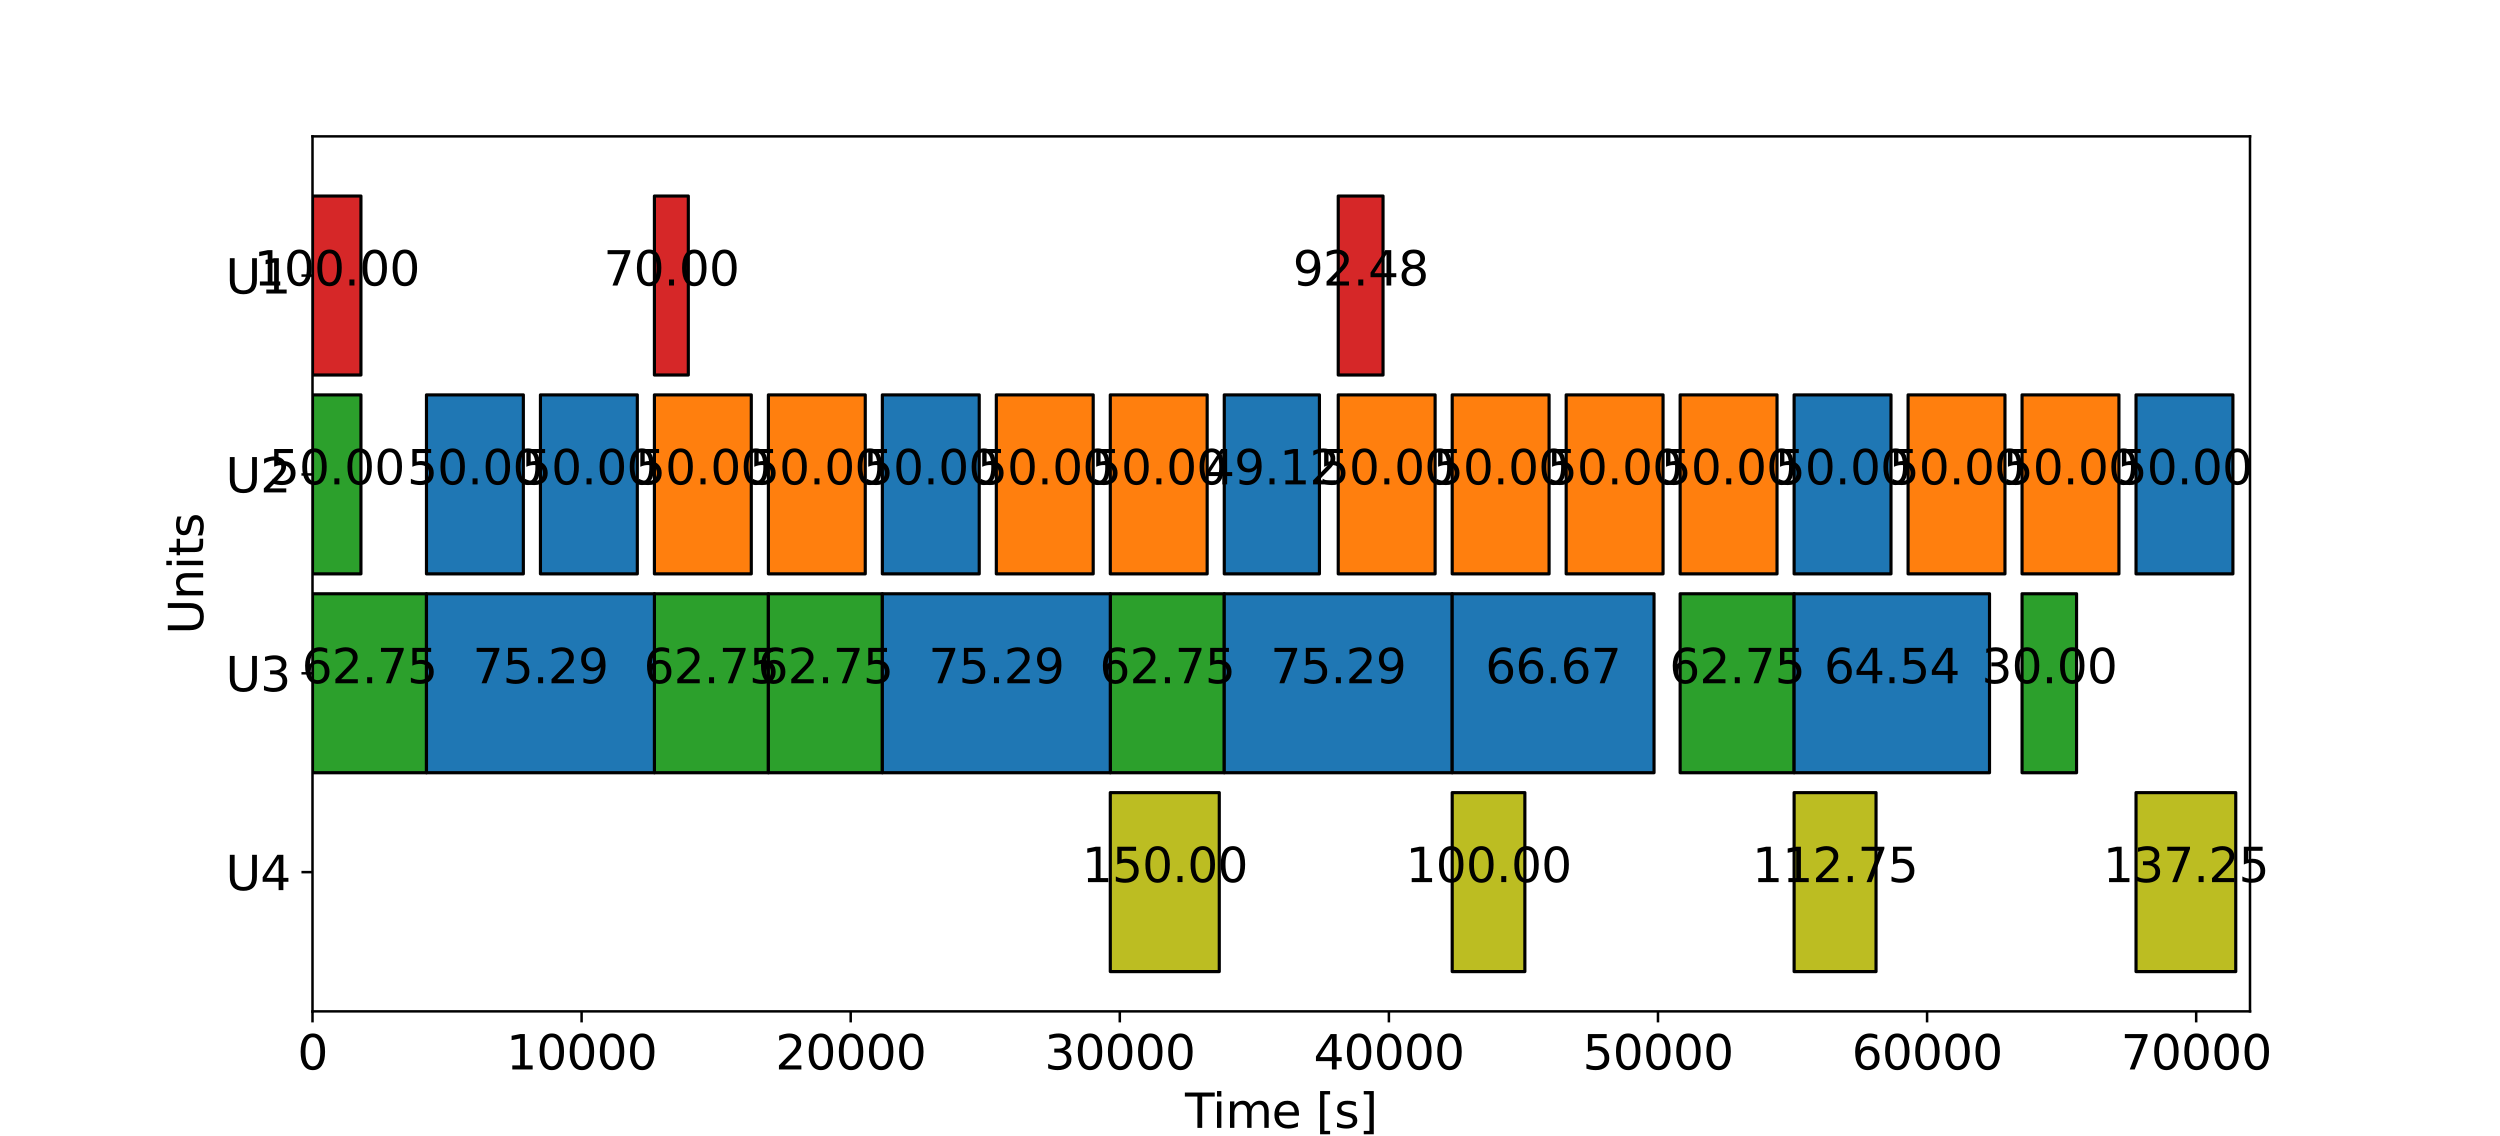 <?xml version="1.0" encoding="utf-8" standalone="no"?>
<!DOCTYPE svg PUBLIC "-//W3C//DTD SVG 1.1//EN"
  "http://www.w3.org/Graphics/SVG/1.1/DTD/svg11.dtd">
<svg xmlns:xlink="http://www.w3.org/1999/xlink" width="792pt" height="360pt" viewBox="0 0 792 360" xmlns="http://www.w3.org/2000/svg" version="1.1">
 <defs>
  <style type="text/css">*{stroke-linejoin: round; stroke-linecap: butt}</style>
 </defs>
 <g id="figure_1">
  <g id="patch_1">
   <path d="M 0 360 
L 792 360 
L 792 0 
L 0 0 
z
" style="fill: #ffffff"/>
  </g>
  <g id="axes_1">
   <g id="patch_2">
    <path d="M 99 320.4 
L 712.8 320.4 
L 712.8 43.2 
L 99 43.2 
z
" style="fill: #ffffff"/>
   </g>
   <g id="BrokenBarHCollection_1">
    <defs>
     <path id="m109e3cb50f" d="M 99 -241.2 
L 99 -297.9 
L 114.345 -297.9 
L 114.345 -241.2 
L 99 -241.2 
z
" style="stroke: #000000"/>
    </defs>
    <g clip-path="url(#p26d7207953)">
     <use xlink:href="#m109e3cb50f" x="0" y="360" style="fill: #d62728; stroke: #000000"/>
    </g>
   </g>
   <g id="BrokenBarHCollection_2">
    <defs>
     <path id="mf4cf8d3c12" d="M 207.318 -241.2 
L 207.318 -297.9 
L 218.059 -297.9 
L 218.059 -241.2 
L 207.318 -241.2 
z
" style="stroke: #000000"/>
    </defs>
    <g clip-path="url(#p26d7207953)">
     <use xlink:href="#mf4cf8d3c12" x="0" y="360" style="fill: #d62728; stroke: #000000"/>
    </g>
   </g>
   <g id="BrokenBarHCollection_3">
    <defs>
     <path id="m2f6f9b79a9" d="M 423.953 -241.2 
L 423.953 -297.9 
L 438.145 -297.9 
L 438.145 -241.2 
L 423.953 -241.2 
z
" style="stroke: #000000"/>
    </defs>
    <g clip-path="url(#p26d7207953)">
     <use xlink:href="#m2f6f9b79a9" x="0" y="360" style="fill: #d62728; stroke: #000000"/>
    </g>
   </g>
   <g id="BrokenBarHCollection_4">
    <defs>
     <path id="mba8a140ccb" d="M 99 -178.2 
L 99 -234.9 
L 114.345 -234.9 
L 114.345 -178.2 
L 99 -178.2 
z
" style="stroke: #000000"/>
    </defs>
    <g clip-path="url(#p26d7207953)">
     <use xlink:href="#mba8a140ccb" x="0" y="360" style="fill: #2ca02c; stroke: #000000"/>
    </g>
   </g>
   <g id="BrokenBarHCollection_5">
    <defs>
     <path id="md4da77ff54" d="M 135.106 -178.2 
L 135.106 -234.9 
L 165.796 -234.9 
L 165.796 -178.2 
L 135.106 -178.2 
z
" style="stroke: #000000"/>
    </defs>
    <g clip-path="url(#p26d7207953)">
     <use xlink:href="#md4da77ff54" x="0" y="360" style="fill: #1f77b4; stroke: #000000"/>
    </g>
   </g>
   <g id="BrokenBarHCollection_6">
    <defs>
     <path id="m7ec7324ee7" d="M 171.212 -178.2 
L 171.212 -234.9 
L 201.902 -234.9 
L 201.902 -178.2 
L 171.212 -178.2 
z
" style="stroke: #000000"/>
    </defs>
    <g clip-path="url(#p26d7207953)">
     <use xlink:href="#m7ec7324ee7" x="0" y="360" style="fill: #1f77b4; stroke: #000000"/>
    </g>
   </g>
   <g id="BrokenBarHCollection_7">
    <defs>
     <path id="m6913f3f6a1" d="M 279.529 -178.2 
L 279.529 -234.9 
L 310.219 -234.9 
L 310.219 -178.2 
L 279.529 -178.2 
z
" style="stroke: #000000"/>
    </defs>
    <g clip-path="url(#p26d7207953)">
     <use xlink:href="#m6913f3f6a1" x="0" y="360" style="fill: #1f77b4; stroke: #000000"/>
    </g>
   </g>
   <g id="BrokenBarHCollection_8">
    <defs>
     <path id="m37712a2c71" d="M 387.847 -178.2 
L 387.847 -234.9 
L 417.995 -234.9 
L 417.995 -178.2 
L 387.847 -178.2 
z
" style="stroke: #000000"/>
    </defs>
    <g clip-path="url(#p26d7207953)">
     <use xlink:href="#m37712a2c71" x="0" y="360" style="fill: #1f77b4; stroke: #000000"/>
    </g>
   </g>
   <g id="BrokenBarHCollection_9">
    <defs>
     <path id="md5c39e67bf" d="M 568.376 -178.2 
L 568.376 -234.9 
L 599.066 -234.9 
L 599.066 -178.2 
L 568.376 -178.2 
z
" style="stroke: #000000"/>
    </defs>
    <g clip-path="url(#p26d7207953)">
     <use xlink:href="#md5c39e67bf" x="0" y="360" style="fill: #1f77b4; stroke: #000000"/>
    </g>
   </g>
   <g id="BrokenBarHCollection_10">
    <defs>
     <path id="mc8faaa01a3" d="M 676.694 -178.2 
L 676.694 -234.9 
L 707.384 -234.9 
L 707.384 -178.2 
L 676.694 -178.2 
z
" style="stroke: #000000"/>
    </defs>
    <g clip-path="url(#p26d7207953)">
     <use xlink:href="#mc8faaa01a3" x="0" y="360" style="fill: #1f77b4; stroke: #000000"/>
    </g>
   </g>
   <g id="BrokenBarHCollection_11">
    <defs>
     <path id="mce69bb8b48" d="M 207.318 -178.2 
L 207.318 -234.9 
L 238.008 -234.9 
L 238.008 -178.2 
L 207.318 -178.2 
z
" style="stroke: #000000"/>
    </defs>
    <g clip-path="url(#p26d7207953)">
     <use xlink:href="#mce69bb8b48" x="0" y="360" style="fill: #ff7f0e; stroke: #000000"/>
    </g>
   </g>
   <g id="BrokenBarHCollection_12">
    <defs>
     <path id="m9c62c86b21" d="M 243.424 -178.2 
L 243.424 -234.9 
L 274.114 -234.9 
L 274.114 -178.2 
L 243.424 -178.2 
z
" style="stroke: #000000"/>
    </defs>
    <g clip-path="url(#p26d7207953)">
     <use xlink:href="#m9c62c86b21" x="0" y="360" style="fill: #ff7f0e; stroke: #000000"/>
    </g>
   </g>
   <g id="BrokenBarHCollection_13">
    <defs>
     <path id="m670eea6525" d="M 315.635 -178.2 
L 315.635 -234.9 
L 346.325 -234.9 
L 346.325 -178.2 
L 315.635 -178.2 
z
" style="stroke: #000000"/>
    </defs>
    <g clip-path="url(#p26d7207953)">
     <use xlink:href="#m670eea6525" x="0" y="360" style="fill: #ff7f0e; stroke: #000000"/>
    </g>
   </g>
   <g id="BrokenBarHCollection_14">
    <defs>
     <path id="m6d98eb37fb" d="M 351.741 -178.2 
L 351.741 -234.9 
L 382.431 -234.9 
L 382.431 -178.2 
L 351.741 -178.2 
z
" style="stroke: #000000"/>
    </defs>
    <g clip-path="url(#p26d7207953)">
     <use xlink:href="#m6d98eb37fb" x="0" y="360" style="fill: #ff7f0e; stroke: #000000"/>
    </g>
   </g>
   <g id="BrokenBarHCollection_15">
    <defs>
     <path id="m4292f0d9e6" d="M 423.953 -178.2 
L 423.953 -234.9 
L 454.643 -234.9 
L 454.643 -178.2 
L 423.953 -178.2 
z
" style="stroke: #000000"/>
    </defs>
    <g clip-path="url(#p26d7207953)">
     <use xlink:href="#m4292f0d9e6" x="0" y="360" style="fill: #ff7f0e; stroke: #000000"/>
    </g>
   </g>
   <g id="BrokenBarHCollection_16">
    <defs>
     <path id="m5e6eacb260" d="M 460.059 -178.2 
L 460.059 -234.9 
L 490.749 -234.9 
L 490.749 -178.2 
L 460.059 -178.2 
z
" style="stroke: #000000"/>
    </defs>
    <g clip-path="url(#p26d7207953)">
     <use xlink:href="#m5e6eacb260" x="0" y="360" style="fill: #ff7f0e; stroke: #000000"/>
    </g>
   </g>
   <g id="BrokenBarHCollection_17">
    <defs>
     <path id="m0b0d4bcda1" d="M 496.165 -178.2 
L 496.165 -234.9 
L 526.855 -234.9 
L 526.855 -178.2 
L 496.165 -178.2 
z
" style="stroke: #000000"/>
    </defs>
    <g clip-path="url(#p26d7207953)">
     <use xlink:href="#m0b0d4bcda1" x="0" y="360" style="fill: #ff7f0e; stroke: #000000"/>
    </g>
   </g>
   <g id="BrokenBarHCollection_18">
    <defs>
     <path id="m61ea06998f" d="M 532.271 -178.2 
L 532.271 -234.9 
L 562.961 -234.9 
L 562.961 -178.2 
L 532.271 -178.2 
z
" style="stroke: #000000"/>
    </defs>
    <g clip-path="url(#p26d7207953)">
     <use xlink:href="#m61ea06998f" x="0" y="360" style="fill: #ff7f0e; stroke: #000000"/>
    </g>
   </g>
   <g id="BrokenBarHCollection_19">
    <defs>
     <path id="ma20845403e" d="M 604.482 -178.2 
L 604.482 -234.9 
L 635.172 -234.9 
L 635.172 -178.2 
L 604.482 -178.2 
z
" style="stroke: #000000"/>
    </defs>
    <g clip-path="url(#p26d7207953)">
     <use xlink:href="#ma20845403e" x="0" y="360" style="fill: #ff7f0e; stroke: #000000"/>
    </g>
   </g>
   <g id="BrokenBarHCollection_20">
    <defs>
     <path id="m923d32ddd0" d="M 640.588 -178.2 
L 640.588 -234.9 
L 671.278 -234.9 
L 671.278 -178.2 
L 640.588 -178.2 
z
" style="stroke: #000000"/>
    </defs>
    <g clip-path="url(#p26d7207953)">
     <use xlink:href="#m923d32ddd0" x="0" y="360" style="fill: #ff7f0e; stroke: #000000"/>
    </g>
   </g>
   <g id="BrokenBarHCollection_21">
    <defs>
     <path id="mc9a9506bcf" d="M 99 -115.2 
L 99 -171.9 
L 135.106 -171.9 
L 135.106 -115.2 
L 99 -115.2 
z
" style="stroke: #000000"/>
    </defs>
    <g clip-path="url(#p26d7207953)">
     <use xlink:href="#mc9a9506bcf" x="0" y="360" style="fill: #2ca02c; stroke: #000000"/>
    </g>
   </g>
   <g id="BrokenBarHCollection_22">
    <defs>
     <path id="m4d695041b3" d="M 207.318 -115.2 
L 207.318 -171.9 
L 243.424 -171.9 
L 243.424 -115.2 
L 207.318 -115.2 
z
" style="stroke: #000000"/>
    </defs>
    <g clip-path="url(#p26d7207953)">
     <use xlink:href="#m4d695041b3" x="0" y="360" style="fill: #2ca02c; stroke: #000000"/>
    </g>
   </g>
   <g id="BrokenBarHCollection_23">
    <defs>
     <path id="m0aac5d0dad" d="M 243.424 -115.2 
L 243.424 -171.9 
L 279.529 -171.9 
L 279.529 -115.2 
L 243.424 -115.2 
z
" style="stroke: #000000"/>
    </defs>
    <g clip-path="url(#p26d7207953)">
     <use xlink:href="#m0aac5d0dad" x="0" y="360" style="fill: #2ca02c; stroke: #000000"/>
    </g>
   </g>
   <g id="BrokenBarHCollection_24">
    <defs>
     <path id="m5b309a85cf" d="M 351.741 -115.2 
L 351.741 -171.9 
L 387.847 -171.9 
L 387.847 -115.2 
L 351.741 -115.2 
z
" style="stroke: #000000"/>
    </defs>
    <g clip-path="url(#p26d7207953)">
     <use xlink:href="#m5b309a85cf" x="0" y="360" style="fill: #2ca02c; stroke: #000000"/>
    </g>
   </g>
   <g id="BrokenBarHCollection_25">
    <defs>
     <path id="m444b03fb47" d="M 532.271 -115.2 
L 532.271 -171.9 
L 568.376 -171.9 
L 568.376 -115.2 
L 532.271 -115.2 
z
" style="stroke: #000000"/>
    </defs>
    <g clip-path="url(#p26d7207953)">
     <use xlink:href="#m444b03fb47" x="0" y="360" style="fill: #2ca02c; stroke: #000000"/>
    </g>
   </g>
   <g id="BrokenBarHCollection_26">
    <defs>
     <path id="ma712b1d703" d="M 640.588 -115.2 
L 640.588 -171.9 
L 657.851 -171.9 
L 657.851 -115.2 
L 640.588 -115.2 
z
" style="stroke: #000000"/>
    </defs>
    <g clip-path="url(#p26d7207953)">
     <use xlink:href="#ma712b1d703" x="0" y="360" style="fill: #2ca02c; stroke: #000000"/>
    </g>
   </g>
   <g id="BrokenBarHCollection_27">
    <defs>
     <path id="m8f3a9fa3ef" d="M 135.106 -115.2 
L 135.106 -171.9 
L 207.318 -171.9 
L 207.318 -115.2 
L 135.106 -115.2 
z
" style="stroke: #000000"/>
    </defs>
    <g clip-path="url(#p26d7207953)">
     <use xlink:href="#m8f3a9fa3ef" x="0" y="360" style="fill: #1f77b4; stroke: #000000"/>
    </g>
   </g>
   <g id="BrokenBarHCollection_28">
    <defs>
     <path id="m33d7f9ee33" d="M 279.529 -115.2 
L 279.529 -171.9 
L 351.741 -171.9 
L 351.741 -115.2 
L 279.529 -115.2 
z
" style="stroke: #000000"/>
    </defs>
    <g clip-path="url(#p26d7207953)">
     <use xlink:href="#m33d7f9ee33" x="0" y="360" style="fill: #1f77b4; stroke: #000000"/>
    </g>
   </g>
   <g id="BrokenBarHCollection_29">
    <defs>
     <path id="mad0475d19e" d="M 387.847 -115.2 
L 387.847 -171.9 
L 460.059 -171.9 
L 460.059 -115.2 
L 387.847 -115.2 
z
" style="stroke: #000000"/>
    </defs>
    <g clip-path="url(#p26d7207953)">
     <use xlink:href="#mad0475d19e" x="0" y="360" style="fill: #1f77b4; stroke: #000000"/>
    </g>
   </g>
   <g id="BrokenBarHCollection_30">
    <defs>
     <path id="m3d7d02fa64" d="M 460.059 -115.2 
L 460.059 -171.9 
L 523.996 -171.9 
L 523.996 -115.2 
L 460.059 -115.2 
z
" style="stroke: #000000"/>
    </defs>
    <g clip-path="url(#p26d7207953)">
     <use xlink:href="#m3d7d02fa64" x="0" y="360" style="fill: #1f77b4; stroke: #000000"/>
    </g>
   </g>
   <g id="BrokenBarHCollection_31">
    <defs>
     <path id="mfa7f94cc46" d="M 568.376 -115.2 
L 568.376 -171.9 
L 630.277 -171.9 
L 630.277 -115.2 
L 568.376 -115.2 
z
" style="stroke: #000000"/>
    </defs>
    <g clip-path="url(#p26d7207953)">
     <use xlink:href="#mfa7f94cc46" x="0" y="360" style="fill: #1f77b4; stroke: #000000"/>
    </g>
   </g>
   <g id="BrokenBarHCollection_32">
    <defs>
     <path id="m251f19c314" d="M 351.741 -52.2 
L 351.741 -108.9 
L 386.267 -108.9 
L 386.267 -52.2 
L 351.741 -52.2 
z
" style="stroke: #000000"/>
    </defs>
    <g clip-path="url(#p26d7207953)">
     <use xlink:href="#m251f19c314" x="0" y="360" style="fill: #bcbd22; stroke: #000000"/>
    </g>
   </g>
   <g id="BrokenBarHCollection_33">
    <defs>
     <path id="m2249199f47" d="M 460.059 -52.2 
L 460.059 -108.9 
L 483.076 -108.9 
L 483.076 -52.2 
L 460.059 -52.2 
z
" style="stroke: #000000"/>
    </defs>
    <g clip-path="url(#p26d7207953)">
     <use xlink:href="#m2249199f47" x="0" y="360" style="fill: #bcbd22; stroke: #000000"/>
    </g>
   </g>
   <g id="BrokenBarHCollection_34">
    <defs>
     <path id="m4a1126a29a" d="M 568.376 -52.2 
L 568.376 -108.9 
L 594.328 -108.9 
L 594.328 -52.2 
L 568.376 -52.2 
z
" style="stroke: #000000"/>
    </defs>
    <g clip-path="url(#p26d7207953)">
     <use xlink:href="#m4a1126a29a" x="0" y="360" style="fill: #bcbd22; stroke: #000000"/>
    </g>
   </g>
   <g id="BrokenBarHCollection_35">
    <defs>
     <path id="mccfe51c1c4" d="M 676.694 -52.2 
L 676.694 -108.9 
L 708.287 -108.9 
L 708.287 -52.2 
L 676.694 -52.2 
z
" style="stroke: #000000"/>
    </defs>
    <g clip-path="url(#p26d7207953)">
     <use xlink:href="#mccfe51c1c4" x="0" y="360" style="fill: #bcbd22; stroke: #000000"/>
    </g>
   </g>
   <g id="matplotlib.axis_1">
    <g id="xtick_1">
     <g id="line2d_1">
      <defs>
       <path id="md28b7cd1ef" d="M 0 0 
L 0 3.5 
" style="stroke: #000000; stroke-width: 0.8"/>
      </defs>
      <g>
       <use xlink:href="#md28b7cd1ef" x="99" y="320.4" style="stroke: #000000; stroke-width: 0.8"/>
      </g>
     </g>
     <g id="text_1">
      <!-- 0 -->
      <g transform="translate(94.228 338.798) scale(0.15 -0.15)">
       <defs>
        <path id="DejaVuSans-30" d="M 2034 4250 
Q 1547 4250 1301 3770 
Q 1056 3291 1056 2328 
Q 1056 1369 1301 889 
Q 1547 409 2034 409 
Q 2525 409 2770 889 
Q 3016 1369 3016 2328 
Q 3016 3291 2770 3770 
Q 2525 4250 2034 4250 
z
M 2034 4750 
Q 2819 4750 3233 4129 
Q 3647 3509 3647 2328 
Q 3647 1150 3233 529 
Q 2819 -91 2034 -91 
Q 1250 -91 836 529 
Q 422 1150 422 2328 
Q 422 3509 836 4129 
Q 1250 4750 2034 4750 
z
" transform="scale(0.016)"/>
       </defs>
       <use xlink:href="#DejaVuSans-30"/>
      </g>
     </g>
    </g>
    <g id="xtick_2">
     <g id="line2d_2">
      <g>
       <use xlink:href="#md28b7cd1ef" x="184.25" y="320.4" style="stroke: #000000; stroke-width: 0.8"/>
      </g>
     </g>
     <g id="text_2">
      <!-- 10000 -->
      <g transform="translate(160.391 338.798) scale(0.15 -0.15)">
       <defs>
        <path id="DejaVuSans-31" d="M 794 531 
L 1825 531 
L 1825 4091 
L 703 3866 
L 703 4441 
L 1819 4666 
L 2450 4666 
L 2450 531 
L 3481 531 
L 3481 0 
L 794 0 
L 794 531 
z
" transform="scale(0.016)"/>
       </defs>
       <use xlink:href="#DejaVuSans-31"/>
       <use xlink:href="#DejaVuSans-30" x="63.623"/>
       <use xlink:href="#DejaVuSans-30" x="127.246"/>
       <use xlink:href="#DejaVuSans-30" x="190.869"/>
       <use xlink:href="#DejaVuSans-30" x="254.492"/>
      </g>
     </g>
    </g>
    <g id="xtick_3">
     <g id="line2d_3">
      <g>
       <use xlink:href="#md28b7cd1ef" x="269.5" y="320.4" style="stroke: #000000; stroke-width: 0.8"/>
      </g>
     </g>
     <g id="text_3">
      <!-- 20000 -->
      <g transform="translate(245.641 338.798) scale(0.15 -0.15)">
       <defs>
        <path id="DejaVuSans-32" d="M 1228 531 
L 3431 531 
L 3431 0 
L 469 0 
L 469 531 
Q 828 903 1448 1529 
Q 2069 2156 2228 2338 
Q 2531 2678 2651 2914 
Q 2772 3150 2772 3378 
Q 2772 3750 2511 3984 
Q 2250 4219 1831 4219 
Q 1534 4219 1204 4116 
Q 875 4013 500 3803 
L 500 4441 
Q 881 4594 1212 4672 
Q 1544 4750 1819 4750 
Q 2544 4750 2975 4387 
Q 3406 4025 3406 3419 
Q 3406 3131 3298 2873 
Q 3191 2616 2906 2266 
Q 2828 2175 2409 1742 
Q 1991 1309 1228 531 
z
" transform="scale(0.016)"/>
       </defs>
       <use xlink:href="#DejaVuSans-32"/>
       <use xlink:href="#DejaVuSans-30" x="63.623"/>
       <use xlink:href="#DejaVuSans-30" x="127.246"/>
       <use xlink:href="#DejaVuSans-30" x="190.869"/>
       <use xlink:href="#DejaVuSans-30" x="254.492"/>
      </g>
     </g>
    </g>
    <g id="xtick_4">
     <g id="line2d_4">
      <g>
       <use xlink:href="#md28b7cd1ef" x="354.75" y="320.4" style="stroke: #000000; stroke-width: 0.8"/>
      </g>
     </g>
     <g id="text_4">
      <!-- 30000 -->
      <g transform="translate(330.891 338.798) scale(0.15 -0.15)">
       <defs>
        <path id="DejaVuSans-33" d="M 2597 2516 
Q 3050 2419 3304 2112 
Q 3559 1806 3559 1356 
Q 3559 666 3084 287 
Q 2609 -91 1734 -91 
Q 1441 -91 1130 -33 
Q 819 25 488 141 
L 488 750 
Q 750 597 1062 519 
Q 1375 441 1716 441 
Q 2309 441 2620 675 
Q 2931 909 2931 1356 
Q 2931 1769 2642 2001 
Q 2353 2234 1838 2234 
L 1294 2234 
L 1294 2753 
L 1863 2753 
Q 2328 2753 2575 2939 
Q 2822 3125 2822 3475 
Q 2822 3834 2567 4026 
Q 2313 4219 1838 4219 
Q 1578 4219 1281 4162 
Q 984 4106 628 3988 
L 628 4550 
Q 988 4650 1302 4700 
Q 1616 4750 1894 4750 
Q 2613 4750 3031 4423 
Q 3450 4097 3450 3541 
Q 3450 3153 3228 2886 
Q 3006 2619 2597 2516 
z
" transform="scale(0.016)"/>
       </defs>
       <use xlink:href="#DejaVuSans-33"/>
       <use xlink:href="#DejaVuSans-30" x="63.623"/>
       <use xlink:href="#DejaVuSans-30" x="127.246"/>
       <use xlink:href="#DejaVuSans-30" x="190.869"/>
       <use xlink:href="#DejaVuSans-30" x="254.492"/>
      </g>
     </g>
    </g>
    <g id="xtick_5">
     <g id="line2d_5">
      <g>
       <use xlink:href="#md28b7cd1ef" x="440" y="320.4" style="stroke: #000000; stroke-width: 0.8"/>
      </g>
     </g>
     <g id="text_5">
      <!-- 40000 -->
      <g transform="translate(416.141 338.798) scale(0.15 -0.15)">
       <defs>
        <path id="DejaVuSans-34" d="M 2419 4116 
L 825 1625 
L 2419 1625 
L 2419 4116 
z
M 2253 4666 
L 3047 4666 
L 3047 1625 
L 3713 1625 
L 3713 1100 
L 3047 1100 
L 3047 0 
L 2419 0 
L 2419 1100 
L 313 1100 
L 313 1709 
L 2253 4666 
z
" transform="scale(0.016)"/>
       </defs>
       <use xlink:href="#DejaVuSans-34"/>
       <use xlink:href="#DejaVuSans-30" x="63.623"/>
       <use xlink:href="#DejaVuSans-30" x="127.246"/>
       <use xlink:href="#DejaVuSans-30" x="190.869"/>
       <use xlink:href="#DejaVuSans-30" x="254.492"/>
      </g>
     </g>
    </g>
    <g id="xtick_6">
     <g id="line2d_6">
      <g>
       <use xlink:href="#md28b7cd1ef" x="525.25" y="320.4" style="stroke: #000000; stroke-width: 0.8"/>
      </g>
     </g>
     <g id="text_6">
      <!-- 50000 -->
      <g transform="translate(501.391 338.798) scale(0.15 -0.15)">
       <defs>
        <path id="DejaVuSans-35" d="M 691 4666 
L 3169 4666 
L 3169 4134 
L 1269 4134 
L 1269 2991 
Q 1406 3038 1543 3061 
Q 1681 3084 1819 3084 
Q 2600 3084 3056 2656 
Q 3513 2228 3513 1497 
Q 3513 744 3044 326 
Q 2575 -91 1722 -91 
Q 1428 -91 1123 -41 
Q 819 9 494 109 
L 494 744 
Q 775 591 1075 516 
Q 1375 441 1709 441 
Q 2250 441 2565 725 
Q 2881 1009 2881 1497 
Q 2881 1984 2565 2268 
Q 2250 2553 1709 2553 
Q 1456 2553 1204 2497 
Q 953 2441 691 2322 
L 691 4666 
z
" transform="scale(0.016)"/>
       </defs>
       <use xlink:href="#DejaVuSans-35"/>
       <use xlink:href="#DejaVuSans-30" x="63.623"/>
       <use xlink:href="#DejaVuSans-30" x="127.246"/>
       <use xlink:href="#DejaVuSans-30" x="190.869"/>
       <use xlink:href="#DejaVuSans-30" x="254.492"/>
      </g>
     </g>
    </g>
    <g id="xtick_7">
     <g id="line2d_7">
      <g>
       <use xlink:href="#md28b7cd1ef" x="610.5" y="320.4" style="stroke: #000000; stroke-width: 0.8"/>
      </g>
     </g>
     <g id="text_7">
      <!-- 60000 -->
      <g transform="translate(586.641 338.798) scale(0.15 -0.15)">
       <defs>
        <path id="DejaVuSans-36" d="M 2113 2584 
Q 1688 2584 1439 2293 
Q 1191 2003 1191 1497 
Q 1191 994 1439 701 
Q 1688 409 2113 409 
Q 2538 409 2786 701 
Q 3034 994 3034 1497 
Q 3034 2003 2786 2293 
Q 2538 2584 2113 2584 
z
M 3366 4563 
L 3366 3988 
Q 3128 4100 2886 4159 
Q 2644 4219 2406 4219 
Q 1781 4219 1451 3797 
Q 1122 3375 1075 2522 
Q 1259 2794 1537 2939 
Q 1816 3084 2150 3084 
Q 2853 3084 3261 2657 
Q 3669 2231 3669 1497 
Q 3669 778 3244 343 
Q 2819 -91 2113 -91 
Q 1303 -91 875 529 
Q 447 1150 447 2328 
Q 447 3434 972 4092 
Q 1497 4750 2381 4750 
Q 2619 4750 2861 4703 
Q 3103 4656 3366 4563 
z
" transform="scale(0.016)"/>
       </defs>
       <use xlink:href="#DejaVuSans-36"/>
       <use xlink:href="#DejaVuSans-30" x="63.623"/>
       <use xlink:href="#DejaVuSans-30" x="127.246"/>
       <use xlink:href="#DejaVuSans-30" x="190.869"/>
       <use xlink:href="#DejaVuSans-30" x="254.492"/>
      </g>
     </g>
    </g>
    <g id="xtick_8">
     <g id="line2d_8">
      <g>
       <use xlink:href="#md28b7cd1ef" x="695.75" y="320.4" style="stroke: #000000; stroke-width: 0.8"/>
      </g>
     </g>
     <g id="text_8">
      <!-- 70000 -->
      <g transform="translate(671.891 338.798) scale(0.15 -0.15)">
       <defs>
        <path id="DejaVuSans-37" d="M 525 4666 
L 3525 4666 
L 3525 4397 
L 1831 0 
L 1172 0 
L 2766 4134 
L 525 4134 
L 525 4666 
z
" transform="scale(0.016)"/>
       </defs>
       <use xlink:href="#DejaVuSans-37"/>
       <use xlink:href="#DejaVuSans-30" x="63.623"/>
       <use xlink:href="#DejaVuSans-30" x="127.246"/>
       <use xlink:href="#DejaVuSans-30" x="190.869"/>
       <use xlink:href="#DejaVuSans-30" x="254.492"/>
      </g>
     </g>
    </g>
    <g id="text_9">
     <!-- Time [s] -->
     <g transform="translate(375.407 357.315) scale(0.15 -0.15)">
      <defs>
       <path id="DejaVuSans-54" d="M -19 4666 
L 3928 4666 
L 3928 4134 
L 2272 4134 
L 2272 0 
L 1638 0 
L 1638 4134 
L -19 4134 
L -19 4666 
z
" transform="scale(0.016)"/>
       <path id="DejaVuSans-69" d="M 603 3500 
L 1178 3500 
L 1178 0 
L 603 0 
L 603 3500 
z
M 603 4863 
L 1178 4863 
L 1178 4134 
L 603 4134 
L 603 4863 
z
" transform="scale(0.016)"/>
       <path id="DejaVuSans-6d" d="M 3328 2828 
Q 3544 3216 3844 3400 
Q 4144 3584 4550 3584 
Q 5097 3584 5394 3201 
Q 5691 2819 5691 2113 
L 5691 0 
L 5113 0 
L 5113 2094 
Q 5113 2597 4934 2840 
Q 4756 3084 4391 3084 
Q 3944 3084 3684 2787 
Q 3425 2491 3425 1978 
L 3425 0 
L 2847 0 
L 2847 2094 
Q 2847 2600 2669 2842 
Q 2491 3084 2119 3084 
Q 1678 3084 1418 2786 
Q 1159 2488 1159 1978 
L 1159 0 
L 581 0 
L 581 3500 
L 1159 3500 
L 1159 2956 
Q 1356 3278 1631 3431 
Q 1906 3584 2284 3584 
Q 2666 3584 2933 3390 
Q 3200 3197 3328 2828 
z
" transform="scale(0.016)"/>
       <path id="DejaVuSans-65" d="M 3597 1894 
L 3597 1613 
L 953 1613 
Q 991 1019 1311 708 
Q 1631 397 2203 397 
Q 2534 397 2845 478 
Q 3156 559 3463 722 
L 3463 178 
Q 3153 47 2828 -22 
Q 2503 -91 2169 -91 
Q 1331 -91 842 396 
Q 353 884 353 1716 
Q 353 2575 817 3079 
Q 1281 3584 2069 3584 
Q 2775 3584 3186 3129 
Q 3597 2675 3597 1894 
z
M 3022 2063 
Q 3016 2534 2758 2815 
Q 2500 3097 2075 3097 
Q 1594 3097 1305 2825 
Q 1016 2553 972 2059 
L 3022 2063 
z
" transform="scale(0.016)"/>
       <path id="DejaVuSans-20" transform="scale(0.016)"/>
       <path id="DejaVuSans-5b" d="M 550 4863 
L 1875 4863 
L 1875 4416 
L 1125 4416 
L 1125 -397 
L 1875 -397 
L 1875 -844 
L 550 -844 
L 550 4863 
z
" transform="scale(0.016)"/>
       <path id="DejaVuSans-73" d="M 2834 3397 
L 2834 2853 
Q 2591 2978 2328 3040 
Q 2066 3103 1784 3103 
Q 1356 3103 1142 2972 
Q 928 2841 928 2578 
Q 928 2378 1081 2264 
Q 1234 2150 1697 2047 
L 1894 2003 
Q 2506 1872 2764 1633 
Q 3022 1394 3022 966 
Q 3022 478 2636 193 
Q 2250 -91 1575 -91 
Q 1294 -91 989 -36 
Q 684 19 347 128 
L 347 722 
Q 666 556 975 473 
Q 1284 391 1588 391 
Q 1994 391 2212 530 
Q 2431 669 2431 922 
Q 2431 1156 2273 1281 
Q 2116 1406 1581 1522 
L 1381 1569 
Q 847 1681 609 1914 
Q 372 2147 372 2553 
Q 372 3047 722 3315 
Q 1072 3584 1716 3584 
Q 2034 3584 2315 3537 
Q 2597 3491 2834 3397 
z
" transform="scale(0.016)"/>
       <path id="DejaVuSans-5d" d="M 1947 4863 
L 1947 -844 
L 622 -844 
L 622 -397 
L 1369 -397 
L 1369 4416 
L 622 4416 
L 622 4863 
L 1947 4863 
z
" transform="scale(0.016)"/>
      </defs>
      <use xlink:href="#DejaVuSans-54"/>
      <use xlink:href="#DejaVuSans-69" x="57.959"/>
      <use xlink:href="#DejaVuSans-6d" x="85.742"/>
      <use xlink:href="#DejaVuSans-65" x="183.154"/>
      <use xlink:href="#DejaVuSans-20" x="244.678"/>
      <use xlink:href="#DejaVuSans-5b" x="276.465"/>
      <use xlink:href="#DejaVuSans-73" x="315.479"/>
      <use xlink:href="#DejaVuSans-5d" x="367.578"/>
     </g>
    </g>
   </g>
   <g id="matplotlib.axis_2">
    <g id="ytick_1">
     <g id="line2d_9">
      <defs>
       <path id="m8f1fb2fb2d" d="M 0 0 
L -3.5 0 
" style="stroke: #000000; stroke-width: 0.8"/>
      </defs>
      <g>
       <use xlink:href="#m8f1fb2fb2d" x="99" y="276.3" style="stroke: #000000; stroke-width: 0.8"/>
      </g>
     </g>
     <g id="text_10">
      <!-- U4 -->
      <g transform="translate(71.478 281.999) scale(0.15 -0.15)">
       <defs>
        <path id="DejaVuSans-55" d="M 556 4666 
L 1191 4666 
L 1191 1831 
Q 1191 1081 1462 751 
Q 1734 422 2344 422 
Q 2950 422 3222 751 
Q 3494 1081 3494 1831 
L 3494 4666 
L 4128 4666 
L 4128 1753 
Q 4128 841 3676 375 
Q 3225 -91 2344 -91 
Q 1459 -91 1007 375 
Q 556 841 556 1753 
L 556 4666 
z
" transform="scale(0.016)"/>
       </defs>
       <use xlink:href="#DejaVuSans-55"/>
       <use xlink:href="#DejaVuSans-34" x="73.193"/>
      </g>
     </g>
    </g>
    <g id="ytick_2">
     <g id="line2d_10">
      <g>
       <use xlink:href="#m8f1fb2fb2d" x="99" y="213.3" style="stroke: #000000; stroke-width: 0.8"/>
      </g>
     </g>
     <g id="text_11">
      <!-- U3 -->
      <g transform="translate(71.478 218.999) scale(0.15 -0.15)">
       <use xlink:href="#DejaVuSans-55"/>
       <use xlink:href="#DejaVuSans-33" x="73.193"/>
      </g>
     </g>
    </g>
    <g id="ytick_3">
     <g id="line2d_11">
      <g>
       <use xlink:href="#m8f1fb2fb2d" x="99" y="150.3" style="stroke: #000000; stroke-width: 0.8"/>
      </g>
     </g>
     <g id="text_12">
      <!-- U2 -->
      <g transform="translate(71.478 155.999) scale(0.15 -0.15)">
       <use xlink:href="#DejaVuSans-55"/>
       <use xlink:href="#DejaVuSans-32" x="73.193"/>
      </g>
     </g>
    </g>
    <g id="ytick_4">
     <g id="line2d_12">
      <g>
       <use xlink:href="#m8f1fb2fb2d" x="99" y="87.3" style="stroke: #000000; stroke-width: 0.8"/>
      </g>
     </g>
     <g id="text_13">
      <!-- U1 -->
      <g transform="translate(71.478 92.999) scale(0.15 -0.15)">
       <use xlink:href="#DejaVuSans-55"/>
       <use xlink:href="#DejaVuSans-31" x="73.193"/>
      </g>
     </g>
    </g>
    <g id="text_14">
     <!-- Units -->
     <g transform="translate(64.359 200.973) rotate(-90) scale(0.15 -0.15)">
      <defs>
       <path id="DejaVuSans-6e" d="M 3513 2113 
L 3513 0 
L 2938 0 
L 2938 2094 
Q 2938 2591 2744 2837 
Q 2550 3084 2163 3084 
Q 1697 3084 1428 2787 
Q 1159 2491 1159 1978 
L 1159 0 
L 581 0 
L 581 3500 
L 1159 3500 
L 1159 2956 
Q 1366 3272 1645 3428 
Q 1925 3584 2291 3584 
Q 2894 3584 3203 3211 
Q 3513 2838 3513 2113 
z
" transform="scale(0.016)"/>
       <path id="DejaVuSans-74" d="M 1172 4494 
L 1172 3500 
L 2356 3500 
L 2356 3053 
L 1172 3053 
L 1172 1153 
Q 1172 725 1289 603 
Q 1406 481 1766 481 
L 2356 481 
L 2356 0 
L 1766 0 
Q 1100 0 847 248 
Q 594 497 594 1153 
L 594 3053 
L 172 3053 
L 172 3500 
L 594 3500 
L 594 4494 
L 1172 4494 
z
" transform="scale(0.016)"/>
      </defs>
      <use xlink:href="#DejaVuSans-55"/>
      <use xlink:href="#DejaVuSans-6e" x="73.193"/>
      <use xlink:href="#DejaVuSans-69" x="136.572"/>
      <use xlink:href="#DejaVuSans-74" x="164.355"/>
      <use xlink:href="#DejaVuSans-73" x="203.564"/>
     </g>
    </g>
   </g>
   <g id="patch_3">
    <path d="M 99 320.4 
L 99 43.2 
" style="fill: none; stroke: #000000; stroke-width: 0.8; stroke-linejoin: miter; stroke-linecap: square"/>
   </g>
   <g id="patch_4">
    <path d="M 712.8 320.4 
L 712.8 43.2 
" style="fill: none; stroke: #000000; stroke-width: 0.8; stroke-linejoin: miter; stroke-linecap: square"/>
   </g>
   <g id="patch_5">
    <path d="M 99 320.4 
L 712.8 320.4 
" style="fill: none; stroke: #000000; stroke-width: 0.8; stroke-linejoin: miter; stroke-linecap: square"/>
   </g>
   <g id="patch_6">
    <path d="M 99 43.2 
L 712.8 43.2 
" style="fill: none; stroke: #000000; stroke-width: 0.8; stroke-linejoin: miter; stroke-linecap: square"/>
   </g>
   <g id="text_15">
    <!-- 100.00 -->
    <g transform="translate(80.43 90.45) scale(0.15 -0.15)">
     <defs>
      <path id="DejaVuSans-2e" d="M 684 794 
L 1344 794 
L 1344 0 
L 684 0 
L 684 794 
z
" transform="scale(0.016)"/>
     </defs>
     <use xlink:href="#DejaVuSans-31"/>
     <use xlink:href="#DejaVuSans-30" x="63.623"/>
     <use xlink:href="#DejaVuSans-30" x="127.246"/>
     <use xlink:href="#DejaVuSans-2e" x="190.869"/>
     <use xlink:href="#DejaVuSans-30" x="222.656"/>
     <use xlink:href="#DejaVuSans-30" x="286.279"/>
    </g>
   </g>
   <g id="text_16">
    <!-- 70.00 -->
    <g transform="translate(191.217 90.45) scale(0.15 -0.15)">
     <use xlink:href="#DejaVuSans-37"/>
     <use xlink:href="#DejaVuSans-30" x="63.623"/>
     <use xlink:href="#DejaVuSans-2e" x="127.246"/>
     <use xlink:href="#DejaVuSans-30" x="159.033"/>
     <use xlink:href="#DejaVuSans-30" x="222.656"/>
    </g>
   </g>
   <g id="text_17">
    <!-- 92.48 -->
    <g transform="translate(409.578 90.45) scale(0.15 -0.15)">
     <defs>
      <path id="DejaVuSans-39" d="M 703 97 
L 703 672 
Q 941 559 1184 500 
Q 1428 441 1663 441 
Q 2288 441 2617 861 
Q 2947 1281 2994 2138 
Q 2813 1869 2534 1725 
Q 2256 1581 1919 1581 
Q 1219 1581 811 2004 
Q 403 2428 403 3163 
Q 403 3881 828 4315 
Q 1253 4750 1959 4750 
Q 2769 4750 3195 4129 
Q 3622 3509 3622 2328 
Q 3622 1225 3098 567 
Q 2575 -91 1691 -91 
Q 1453 -91 1209 -44 
Q 966 3 703 97 
z
M 1959 2075 
Q 2384 2075 2632 2365 
Q 2881 2656 2881 3163 
Q 2881 3666 2632 3958 
Q 2384 4250 1959 4250 
Q 1534 4250 1286 3958 
Q 1038 3666 1038 3163 
Q 1038 2656 1286 2365 
Q 1534 2075 1959 2075 
z
" transform="scale(0.016)"/>
      <path id="DejaVuSans-38" d="M 2034 2216 
Q 1584 2216 1326 1975 
Q 1069 1734 1069 1313 
Q 1069 891 1326 650 
Q 1584 409 2034 409 
Q 2484 409 2743 651 
Q 3003 894 3003 1313 
Q 3003 1734 2745 1975 
Q 2488 2216 2034 2216 
z
M 1403 2484 
Q 997 2584 770 2862 
Q 544 3141 544 3541 
Q 544 4100 942 4425 
Q 1341 4750 2034 4750 
Q 2731 4750 3128 4425 
Q 3525 4100 3525 3541 
Q 3525 3141 3298 2862 
Q 3072 2584 2669 2484 
Q 3125 2378 3379 2068 
Q 3634 1759 3634 1313 
Q 3634 634 3220 271 
Q 2806 -91 2034 -91 
Q 1263 -91 848 271 
Q 434 634 434 1313 
Q 434 1759 690 2068 
Q 947 2378 1403 2484 
z
M 1172 3481 
Q 1172 3119 1398 2916 
Q 1625 2713 2034 2713 
Q 2441 2713 2670 2916 
Q 2900 3119 2900 3481 
Q 2900 3844 2670 4047 
Q 2441 4250 2034 4250 
Q 1625 4250 1398 4047 
Q 1172 3844 1172 3481 
z
" transform="scale(0.016)"/>
     </defs>
     <use xlink:href="#DejaVuSans-39"/>
     <use xlink:href="#DejaVuSans-32" x="63.623"/>
     <use xlink:href="#DejaVuSans-2e" x="127.246"/>
     <use xlink:href="#DejaVuSans-34" x="159.033"/>
     <use xlink:href="#DejaVuSans-38" x="222.656"/>
    </g>
   </g>
   <g id="text_18">
    <!-- 50.00 -->
    <g transform="translate(85.201 153.45) scale(0.15 -0.15)">
     <use xlink:href="#DejaVuSans-35"/>
     <use xlink:href="#DejaVuSans-30" x="63.623"/>
     <use xlink:href="#DejaVuSans-2e" x="127.246"/>
     <use xlink:href="#DejaVuSans-30" x="159.033"/>
     <use xlink:href="#DejaVuSans-30" x="222.656"/>
    </g>
   </g>
   <g id="text_19">
    <!-- 50.00 -->
    <g transform="translate(128.98 153.45) scale(0.15 -0.15)">
     <use xlink:href="#DejaVuSans-35"/>
     <use xlink:href="#DejaVuSans-30" x="63.623"/>
     <use xlink:href="#DejaVuSans-2e" x="127.246"/>
     <use xlink:href="#DejaVuSans-30" x="159.033"/>
     <use xlink:href="#DejaVuSans-30" x="222.656"/>
    </g>
   </g>
   <g id="text_20">
    <!-- 50.00 -->
    <g transform="translate(165.086 153.45) scale(0.15 -0.15)">
     <use xlink:href="#DejaVuSans-35"/>
     <use xlink:href="#DejaVuSans-30" x="63.623"/>
     <use xlink:href="#DejaVuSans-2e" x="127.246"/>
     <use xlink:href="#DejaVuSans-30" x="159.033"/>
     <use xlink:href="#DejaVuSans-30" x="222.656"/>
    </g>
   </g>
   <g id="text_21">
    <!-- 50.00 -->
    <g transform="translate(273.403 153.45) scale(0.15 -0.15)">
     <use xlink:href="#DejaVuSans-35"/>
     <use xlink:href="#DejaVuSans-30" x="63.623"/>
     <use xlink:href="#DejaVuSans-2e" x="127.246"/>
     <use xlink:href="#DejaVuSans-30" x="159.033"/>
     <use xlink:href="#DejaVuSans-30" x="222.656"/>
    </g>
   </g>
   <g id="text_22">
    <!-- 49.12 -->
    <g transform="translate(381.45 153.45) scale(0.15 -0.15)">
     <use xlink:href="#DejaVuSans-34"/>
     <use xlink:href="#DejaVuSans-39" x="63.623"/>
     <use xlink:href="#DejaVuSans-2e" x="127.246"/>
     <use xlink:href="#DejaVuSans-31" x="159.033"/>
     <use xlink:href="#DejaVuSans-32" x="222.656"/>
    </g>
   </g>
   <g id="text_23">
    <!-- 50.00 -->
    <g transform="translate(562.25 153.45) scale(0.15 -0.15)">
     <use xlink:href="#DejaVuSans-35"/>
     <use xlink:href="#DejaVuSans-30" x="63.623"/>
     <use xlink:href="#DejaVuSans-2e" x="127.246"/>
     <use xlink:href="#DejaVuSans-30" x="159.033"/>
     <use xlink:href="#DejaVuSans-30" x="222.656"/>
    </g>
   </g>
   <g id="text_24">
    <!-- 50.00 -->
    <g transform="translate(670.568 153.45) scale(0.15 -0.15)">
     <use xlink:href="#DejaVuSans-35"/>
     <use xlink:href="#DejaVuSans-30" x="63.623"/>
     <use xlink:href="#DejaVuSans-2e" x="127.246"/>
     <use xlink:href="#DejaVuSans-30" x="159.033"/>
     <use xlink:href="#DejaVuSans-30" x="222.656"/>
    </g>
   </g>
   <g id="text_25">
    <!-- 50.00 -->
    <g transform="translate(201.192 153.45) scale(0.15 -0.15)">
     <use xlink:href="#DejaVuSans-35"/>
     <use xlink:href="#DejaVuSans-30" x="63.623"/>
     <use xlink:href="#DejaVuSans-2e" x="127.246"/>
     <use xlink:href="#DejaVuSans-30" x="159.033"/>
     <use xlink:href="#DejaVuSans-30" x="222.656"/>
    </g>
   </g>
   <g id="text_26">
    <!-- 50.00 -->
    <g transform="translate(237.297 153.45) scale(0.15 -0.15)">
     <use xlink:href="#DejaVuSans-35"/>
     <use xlink:href="#DejaVuSans-30" x="63.623"/>
     <use xlink:href="#DejaVuSans-2e" x="127.246"/>
     <use xlink:href="#DejaVuSans-30" x="159.033"/>
     <use xlink:href="#DejaVuSans-30" x="222.656"/>
    </g>
   </g>
   <g id="text_27">
    <!-- 50.00 -->
    <g transform="translate(309.509 153.45) scale(0.15 -0.15)">
     <use xlink:href="#DejaVuSans-35"/>
     <use xlink:href="#DejaVuSans-30" x="63.623"/>
     <use xlink:href="#DejaVuSans-2e" x="127.246"/>
     <use xlink:href="#DejaVuSans-30" x="159.033"/>
     <use xlink:href="#DejaVuSans-30" x="222.656"/>
    </g>
   </g>
   <g id="text_28">
    <!-- 50.00 -->
    <g transform="translate(345.615 153.45) scale(0.15 -0.15)">
     <use xlink:href="#DejaVuSans-35"/>
     <use xlink:href="#DejaVuSans-30" x="63.623"/>
     <use xlink:href="#DejaVuSans-2e" x="127.246"/>
     <use xlink:href="#DejaVuSans-30" x="159.033"/>
     <use xlink:href="#DejaVuSans-30" x="222.656"/>
    </g>
   </g>
   <g id="text_29">
    <!-- 50.00 -->
    <g transform="translate(417.827 153.45) scale(0.15 -0.15)">
     <use xlink:href="#DejaVuSans-35"/>
     <use xlink:href="#DejaVuSans-30" x="63.623"/>
     <use xlink:href="#DejaVuSans-2e" x="127.246"/>
     <use xlink:href="#DejaVuSans-30" x="159.033"/>
     <use xlink:href="#DejaVuSans-30" x="222.656"/>
    </g>
   </g>
   <g id="text_30">
    <!-- 50.00 -->
    <g transform="translate(453.933 153.45) scale(0.15 -0.15)">
     <use xlink:href="#DejaVuSans-35"/>
     <use xlink:href="#DejaVuSans-30" x="63.623"/>
     <use xlink:href="#DejaVuSans-2e" x="127.246"/>
     <use xlink:href="#DejaVuSans-30" x="159.033"/>
     <use xlink:href="#DejaVuSans-30" x="222.656"/>
    </g>
   </g>
   <g id="text_31">
    <!-- 50.00 -->
    <g transform="translate(490.039 153.45) scale(0.15 -0.15)">
     <use xlink:href="#DejaVuSans-35"/>
     <use xlink:href="#DejaVuSans-30" x="63.623"/>
     <use xlink:href="#DejaVuSans-2e" x="127.246"/>
     <use xlink:href="#DejaVuSans-30" x="159.033"/>
     <use xlink:href="#DejaVuSans-30" x="222.656"/>
    </g>
   </g>
   <g id="text_32">
    <!-- 50.00 -->
    <g transform="translate(526.144 153.45) scale(0.15 -0.15)">
     <use xlink:href="#DejaVuSans-35"/>
     <use xlink:href="#DejaVuSans-30" x="63.623"/>
     <use xlink:href="#DejaVuSans-2e" x="127.246"/>
     <use xlink:href="#DejaVuSans-30" x="159.033"/>
     <use xlink:href="#DejaVuSans-30" x="222.656"/>
    </g>
   </g>
   <g id="text_33">
    <!-- 50.00 -->
    <g transform="translate(598.356 153.45) scale(0.15 -0.15)">
     <use xlink:href="#DejaVuSans-35"/>
     <use xlink:href="#DejaVuSans-30" x="63.623"/>
     <use xlink:href="#DejaVuSans-2e" x="127.246"/>
     <use xlink:href="#DejaVuSans-30" x="159.033"/>
     <use xlink:href="#DejaVuSans-30" x="222.656"/>
    </g>
   </g>
   <g id="text_34">
    <!-- 50.00 -->
    <g transform="translate(634.462 153.45) scale(0.15 -0.15)">
     <use xlink:href="#DejaVuSans-35"/>
     <use xlink:href="#DejaVuSans-30" x="63.623"/>
     <use xlink:href="#DejaVuSans-2e" x="127.246"/>
     <use xlink:href="#DejaVuSans-30" x="159.033"/>
     <use xlink:href="#DejaVuSans-30" x="222.656"/>
    </g>
   </g>
   <g id="text_35">
    <!-- 62.75 -->
    <g transform="translate(95.582 216.45) scale(0.15 -0.15)">
     <use xlink:href="#DejaVuSans-36"/>
     <use xlink:href="#DejaVuSans-32" x="63.623"/>
     <use xlink:href="#DejaVuSans-2e" x="127.246"/>
     <use xlink:href="#DejaVuSans-37" x="159.033"/>
     <use xlink:href="#DejaVuSans-35" x="222.656"/>
    </g>
   </g>
   <g id="text_36">
    <!-- 62.75 -->
    <g transform="translate(203.899 216.45) scale(0.15 -0.15)">
     <use xlink:href="#DejaVuSans-36"/>
     <use xlink:href="#DejaVuSans-32" x="63.623"/>
     <use xlink:href="#DejaVuSans-2e" x="127.246"/>
     <use xlink:href="#DejaVuSans-37" x="159.033"/>
     <use xlink:href="#DejaVuSans-35" x="222.656"/>
    </g>
   </g>
   <g id="text_37">
    <!-- 62.75 -->
    <g transform="translate(240.005 216.45) scale(0.15 -0.15)">
     <use xlink:href="#DejaVuSans-36"/>
     <use xlink:href="#DejaVuSans-32" x="63.623"/>
     <use xlink:href="#DejaVuSans-2e" x="127.246"/>
     <use xlink:href="#DejaVuSans-37" x="159.033"/>
     <use xlink:href="#DejaVuSans-35" x="222.656"/>
    </g>
   </g>
   <g id="text_38">
    <!-- 62.75 -->
    <g transform="translate(348.323 216.45) scale(0.15 -0.15)">
     <use xlink:href="#DejaVuSans-36"/>
     <use xlink:href="#DejaVuSans-32" x="63.623"/>
     <use xlink:href="#DejaVuSans-2e" x="127.246"/>
     <use xlink:href="#DejaVuSans-37" x="159.033"/>
     <use xlink:href="#DejaVuSans-35" x="222.656"/>
    </g>
   </g>
   <g id="text_39">
    <!-- 62.75 -->
    <g transform="translate(528.852 216.45) scale(0.15 -0.15)">
     <use xlink:href="#DejaVuSans-36"/>
     <use xlink:href="#DejaVuSans-32" x="63.623"/>
     <use xlink:href="#DejaVuSans-2e" x="127.246"/>
     <use xlink:href="#DejaVuSans-37" x="159.033"/>
     <use xlink:href="#DejaVuSans-35" x="222.656"/>
    </g>
   </g>
   <g id="text_40">
    <!-- 30.00 -->
    <g transform="translate(627.749 216.45) scale(0.15 -0.15)">
     <use xlink:href="#DejaVuSans-33"/>
     <use xlink:href="#DejaVuSans-30" x="63.623"/>
     <use xlink:href="#DejaVuSans-2e" x="127.246"/>
     <use xlink:href="#DejaVuSans-30" x="159.033"/>
     <use xlink:href="#DejaVuSans-30" x="222.656"/>
    </g>
   </g>
   <g id="text_41">
    <!-- 75.29 -->
    <g transform="translate(149.741 216.45) scale(0.15 -0.15)">
     <use xlink:href="#DejaVuSans-37"/>
     <use xlink:href="#DejaVuSans-35" x="63.623"/>
     <use xlink:href="#DejaVuSans-2e" x="127.246"/>
     <use xlink:href="#DejaVuSans-32" x="159.033"/>
     <use xlink:href="#DejaVuSans-39" x="222.656"/>
    </g>
   </g>
   <g id="text_42">
    <!-- 75.29 -->
    <g transform="translate(294.164 216.45) scale(0.15 -0.15)">
     <use xlink:href="#DejaVuSans-37"/>
     <use xlink:href="#DejaVuSans-35" x="63.623"/>
     <use xlink:href="#DejaVuSans-2e" x="127.246"/>
     <use xlink:href="#DejaVuSans-32" x="159.033"/>
     <use xlink:href="#DejaVuSans-39" x="222.656"/>
    </g>
   </g>
   <g id="text_43">
    <!-- 75.29 -->
    <g transform="translate(402.482 216.45) scale(0.15 -0.15)">
     <use xlink:href="#DejaVuSans-37"/>
     <use xlink:href="#DejaVuSans-35" x="63.623"/>
     <use xlink:href="#DejaVuSans-2e" x="127.246"/>
     <use xlink:href="#DejaVuSans-32" x="159.033"/>
     <use xlink:href="#DejaVuSans-39" x="222.656"/>
    </g>
   </g>
   <g id="text_44">
    <!-- 66.67 -->
    <g transform="translate(470.556 216.45) scale(0.15 -0.15)">
     <use xlink:href="#DejaVuSans-36"/>
     <use xlink:href="#DejaVuSans-36" x="63.623"/>
     <use xlink:href="#DejaVuSans-2e" x="127.246"/>
     <use xlink:href="#DejaVuSans-36" x="159.033"/>
     <use xlink:href="#DejaVuSans-37" x="222.656"/>
    </g>
   </g>
   <g id="text_45">
    <!-- 64.54 -->
    <g transform="translate(577.856 216.45) scale(0.15 -0.15)">
     <use xlink:href="#DejaVuSans-36"/>
     <use xlink:href="#DejaVuSans-34" x="63.623"/>
     <use xlink:href="#DejaVuSans-2e" x="127.246"/>
     <use xlink:href="#DejaVuSans-35" x="159.033"/>
     <use xlink:href="#DejaVuSans-34" x="222.656"/>
    </g>
   </g>
   <g id="text_46">
    <!-- 150.00 -->
    <g transform="translate(342.761 279.45) scale(0.15 -0.15)">
     <use xlink:href="#DejaVuSans-31"/>
     <use xlink:href="#DejaVuSans-35" x="63.623"/>
     <use xlink:href="#DejaVuSans-30" x="127.246"/>
     <use xlink:href="#DejaVuSans-2e" x="190.869"/>
     <use xlink:href="#DejaVuSans-30" x="222.656"/>
     <use xlink:href="#DejaVuSans-30" x="286.279"/>
    </g>
   </g>
   <g id="text_47">
    <!-- 100.00 -->
    <g transform="translate(445.325 279.45) scale(0.15 -0.15)">
     <use xlink:href="#DejaVuSans-31"/>
     <use xlink:href="#DejaVuSans-30" x="63.623"/>
     <use xlink:href="#DejaVuSans-30" x="127.246"/>
     <use xlink:href="#DejaVuSans-2e" x="190.869"/>
     <use xlink:href="#DejaVuSans-30" x="222.656"/>
     <use xlink:href="#DejaVuSans-30" x="286.279"/>
    </g>
   </g>
   <g id="text_48">
    <!-- 112.75 -->
    <g transform="translate(555.109 279.45) scale(0.15 -0.15)">
     <use xlink:href="#DejaVuSans-31"/>
     <use xlink:href="#DejaVuSans-31" x="63.623"/>
     <use xlink:href="#DejaVuSans-32" x="127.246"/>
     <use xlink:href="#DejaVuSans-2e" x="190.869"/>
     <use xlink:href="#DejaVuSans-37" x="222.656"/>
     <use xlink:href="#DejaVuSans-35" x="286.279"/>
    </g>
   </g>
   <g id="text_49">
    <!-- 137.25 -->
    <g transform="translate(666.247 279.45) scale(0.15 -0.15)">
     <use xlink:href="#DejaVuSans-31"/>
     <use xlink:href="#DejaVuSans-33" x="63.623"/>
     <use xlink:href="#DejaVuSans-37" x="127.246"/>
     <use xlink:href="#DejaVuSans-2e" x="190.869"/>
     <use xlink:href="#DejaVuSans-32" x="222.656"/>
     <use xlink:href="#DejaVuSans-35" x="286.279"/>
    </g>
   </g>
  </g>
 </g>
 <defs>
  <clipPath id="p26d7207953">
   <rect x="99" y="43.2" width="613.8" height="277.2"/>
  </clipPath>
 </defs>
</svg>
